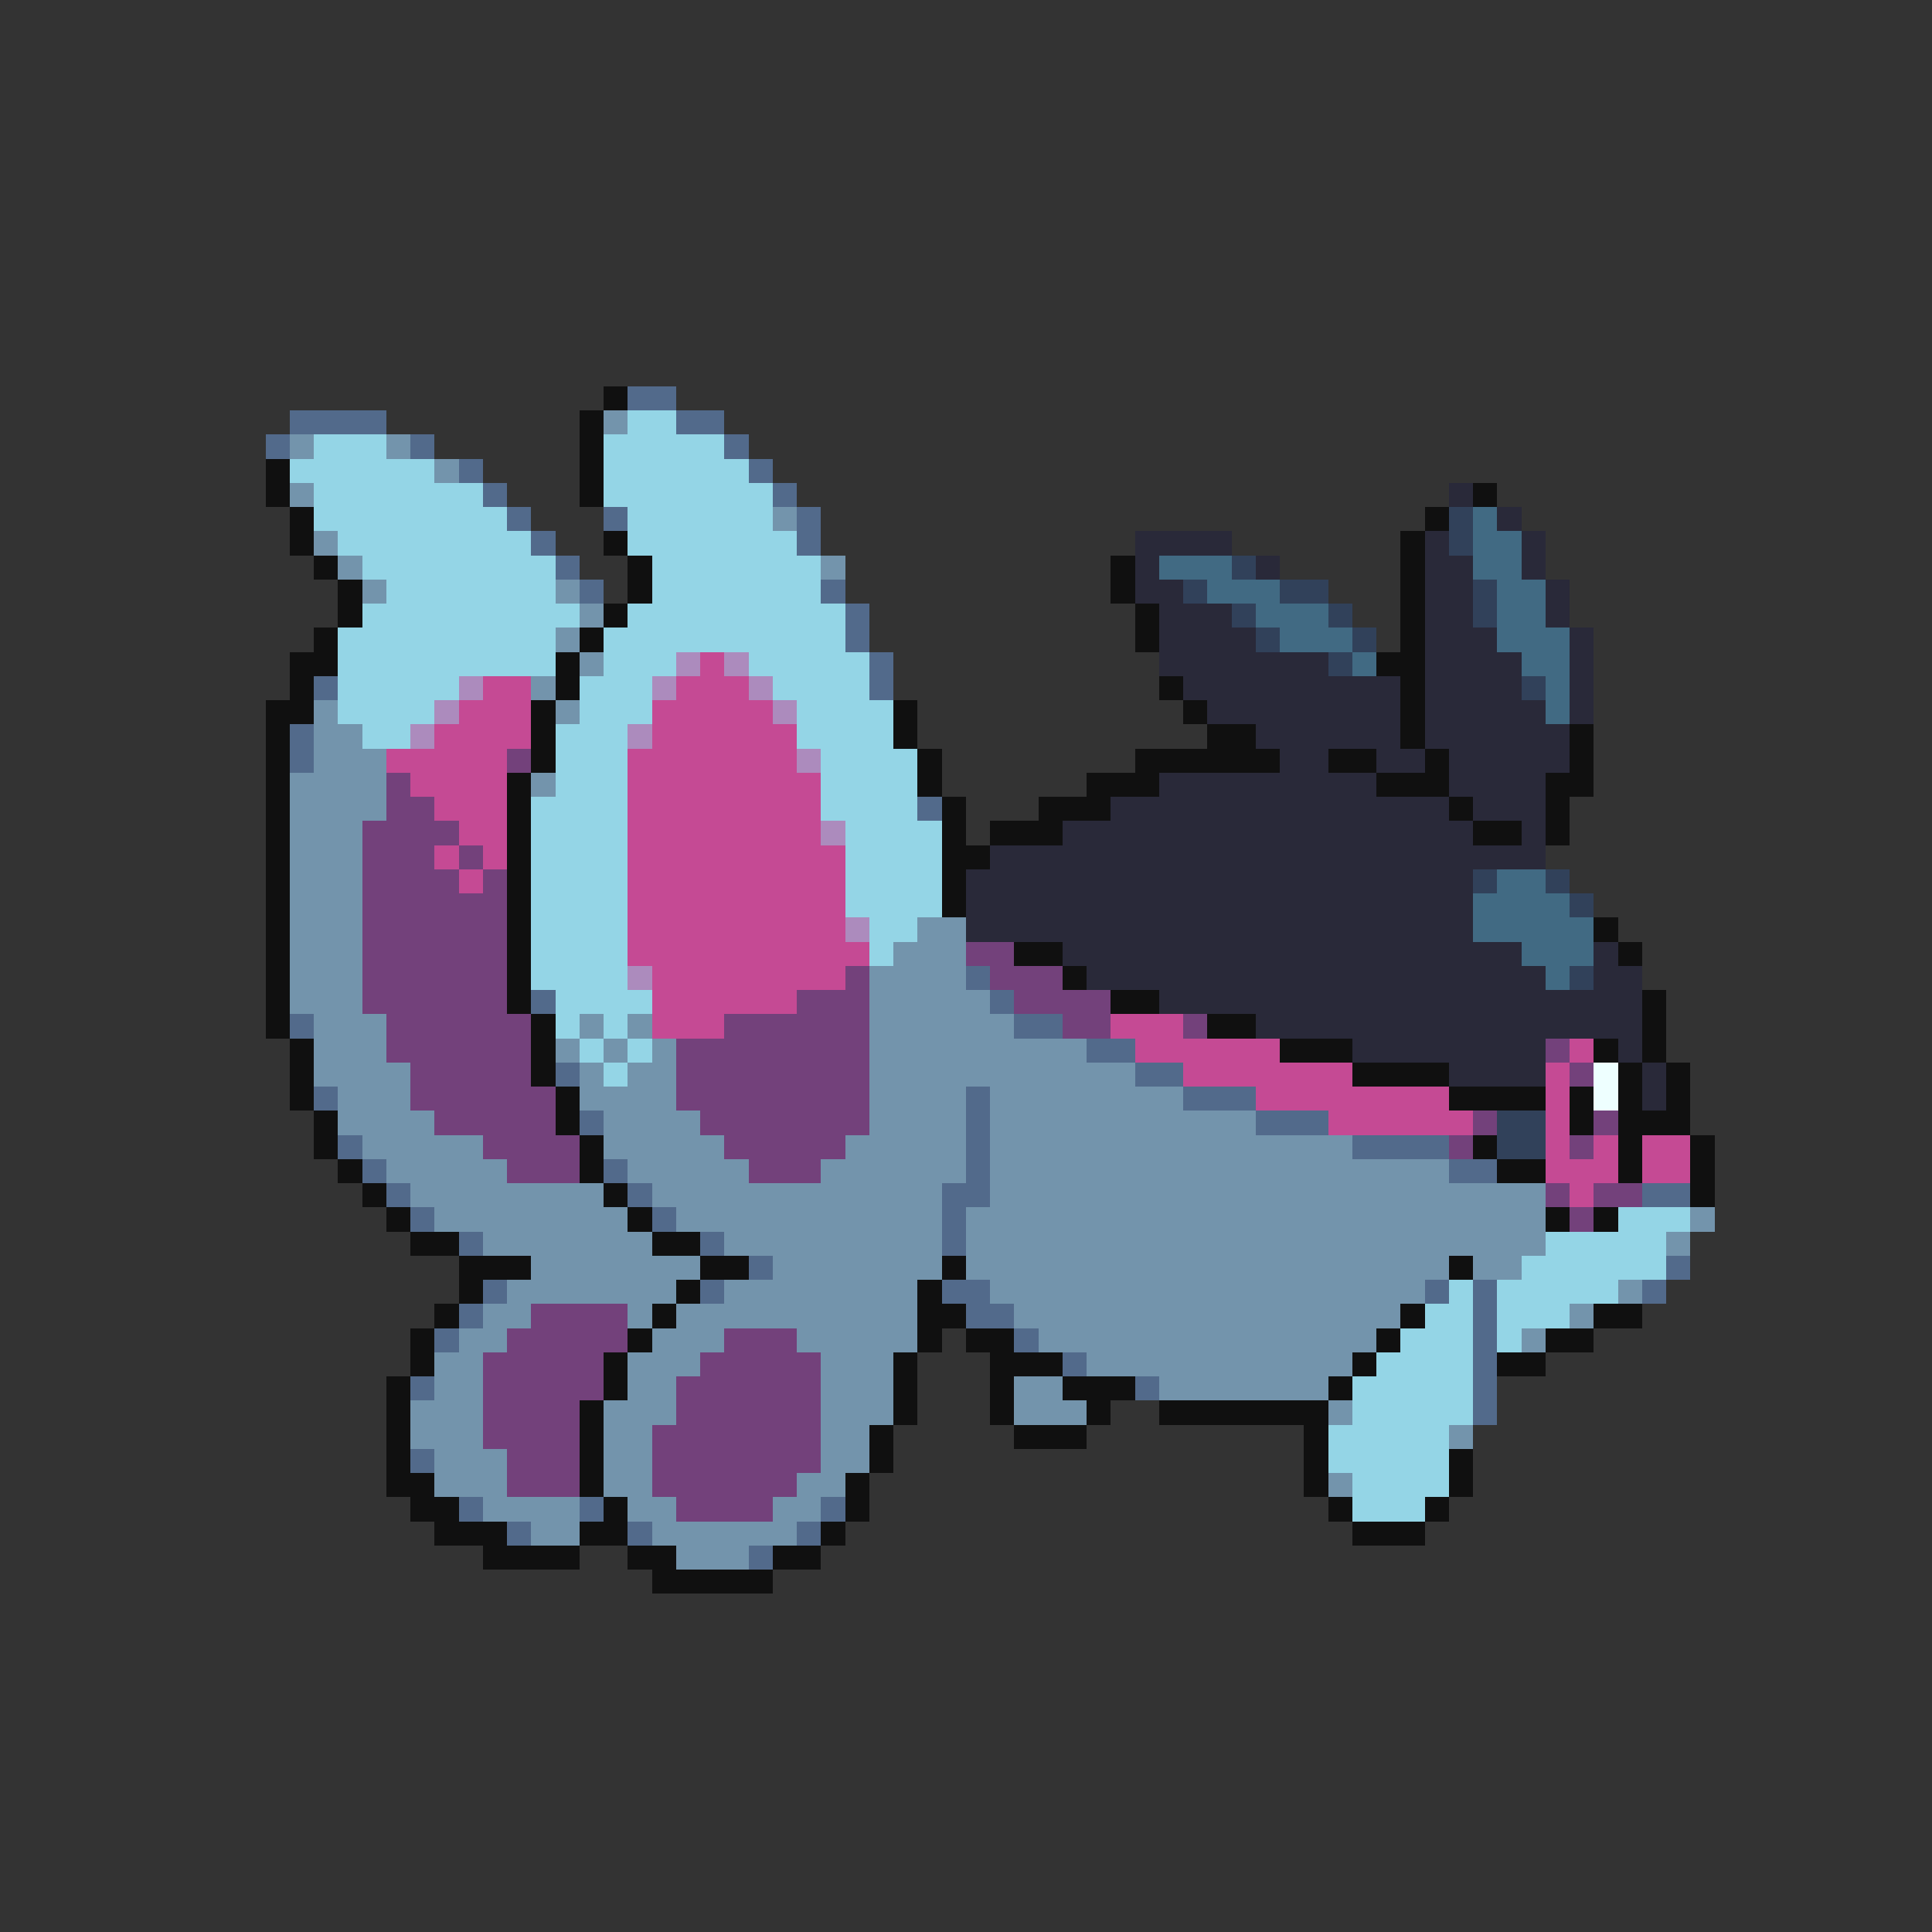 <svg xmlns="http://www.w3.org/2000/svg" viewBox="0 -0.5 80 80" shape-rendering="crispEdges">
<rect x="0" y="-0.5" width="80" height="80" fill="#333333" stroke="none"/>
<path stroke="#101010" d="M25 16h1M24 17h1M24 18h1M11 19h1M24 19h1M11 20h1M24 20h1M61 20h1M12 21h1M59 21h1M12 22h1M25 22h1M58 22h1M13 23h1M26 23h1M46 23h1M58 23h1M14 24h1M26 24h1M46 24h1M58 24h1M14 25h1M25 25h1M47 25h1M58 25h1M13 26h1M24 26h1M47 26h1M58 26h1M12 27h2M23 27h1M57 27h2M12 28h1M23 28h1M48 28h1M58 28h1M11 29h2M22 29h1M37 29h1M49 29h1M58 29h1M11 30h1M22 30h1M37 30h1M50 30h2M58 30h1M65 30h1M11 31h1M22 31h1M38 31h1M47 31h6M55 31h2M59 31h1M65 31h1M11 32h1M21 32h1M38 32h1M45 32h3M57 32h3M64 32h2M11 33h1M21 33h1M39 33h1M43 33h3M60 33h1M64 33h1M11 34h1M21 34h1M39 34h1M41 34h3M61 34h2M64 34h1M11 35h1M21 35h1M39 35h2M11 36h1M21 36h1M39 36h1M11 37h1M21 37h1M39 37h1M11 38h1M21 38h1M66 38h1M11 39h1M21 39h1M42 39h2M67 39h1M11 40h1M21 40h1M44 40h1M11 41h1M21 41h1M46 41h2M68 41h1M11 42h1M22 42h1M50 42h2M68 42h1M12 43h1M22 43h1M53 43h3M66 43h1M68 43h1M12 44h1M22 44h1M56 44h4M67 44h1M69 44h1M12 45h1M23 45h1M60 45h4M65 45h1M67 45h1M69 45h1M13 46h1M23 46h1M65 46h1M67 46h3M13 47h1M24 47h1M61 47h1M67 47h1M70 47h1M14 48h1M24 48h1M62 48h2M67 48h1M70 48h1M15 49h1M25 49h1M70 49h1M16 50h1M26 50h1M64 50h1M66 50h1M17 51h2M27 51h2M19 52h3M29 52h2M39 52h1M60 52h1M19 53h1M28 53h1M38 53h1M18 54h1M27 54h1M38 54h2M58 54h1M66 54h2M17 55h1M26 55h1M38 55h1M40 55h2M57 55h1M64 55h2M17 56h1M25 56h1M37 56h1M41 56h3M56 56h1M62 56h2M16 57h1M25 57h1M37 57h1M41 57h1M44 57h3M55 57h1M16 58h1M24 58h1M37 58h1M41 58h1M45 58h1M48 58h7M16 59h1M24 59h1M36 59h1M42 59h3M54 59h1M16 60h1M24 60h1M36 60h1M54 60h1M60 60h1M16 61h2M24 61h1M35 61h1M54 61h1M60 61h1M17 62h2M25 62h1M35 62h1M55 62h1M59 62h1M18 63h3M24 63h2M34 63h1M56 63h3M20 64h4M26 64h2M32 64h2M27 65h5" />
<path stroke="#526a8b" d="M26 16h2M12 17h4M28 17h2M11 18h1M17 18h1M30 18h1M19 19h1M31 19h1M20 20h1M32 20h1M21 21h1M25 21h1M33 21h1M22 22h1M33 22h1M23 23h1M24 24h1M34 24h1M35 25h1M35 26h1M36 27h1M13 28h1M36 28h1M12 30h1M12 31h1M38 33h1M40 40h1M22 41h1M41 41h1M12 42h1M42 42h2M45 43h2M23 44h1M47 44h2M13 45h1M40 45h1M49 45h3M24 46h1M40 46h1M52 46h3M14 47h1M40 47h1M56 47h4M15 48h1M25 48h1M40 48h1M60 48h2M16 49h1M26 49h1M39 49h2M68 49h2M17 50h1M27 50h1M39 50h1M19 51h1M29 51h1M39 51h1M31 52h1M69 52h1M20 53h1M29 53h1M39 53h2M59 53h1M61 53h1M68 53h1M19 54h1M40 54h2M61 54h1M18 55h1M42 55h1M61 55h1M44 56h1M61 56h1M17 57h1M47 57h1M61 57h1M61 58h1M17 60h1M19 62h1M24 62h1M34 62h1M21 63h1M26 63h1M33 63h1M31 64h1" />
<path stroke="#7394ac" d="M25 17h1M12 18h1M16 18h1M18 19h1M12 20h1M32 21h1M13 22h1M14 23h1M34 23h1M15 24h1M23 24h1M24 25h1M23 26h1M24 27h1M22 28h1M13 29h1M23 29h1M13 30h2M13 31h3M12 32h4M22 32h1M12 33h4M12 34h3M12 35h3M12 36h3M12 37h3M12 38h3M38 38h2M12 39h3M37 39h3M12 40h3M36 40h4M12 41h3M36 41h5M13 42h3M24 42h1M26 42h1M36 42h6M13 43h3M23 43h1M25 43h1M27 43h1M36 43h9M13 44h4M24 44h1M26 44h2M36 44h11M14 45h3M24 45h4M36 45h4M41 45h8M14 46h4M25 46h4M36 46h4M41 46h11M15 47h5M25 47h5M35 47h5M41 47h15M16 48h5M26 48h5M34 48h6M41 48h19M17 49h8M27 49h12M41 49h23M18 50h8M28 50h11M40 50h24M70 50h1M20 51h7M30 51h9M40 51h24M69 51h1M22 52h7M32 52h7M40 52h20M61 52h2M21 53h7M30 53h8M41 53h18M67 53h1M20 54h2M26 54h1M28 54h10M42 54h16M65 54h1M19 55h2M27 55h3M33 55h5M43 55h14M63 55h1M18 56h2M26 56h3M34 56h3M45 56h11M18 57h2M26 57h2M34 57h3M42 57h2M48 57h7M17 58h3M25 58h3M34 58h3M42 58h3M55 58h1M17 59h3M25 59h2M34 59h2M60 59h1M18 60h3M25 60h2M34 60h2M18 61h3M25 61h2M33 61h2M55 61h1M20 62h4M26 62h2M32 62h2M22 63h2M27 63h6M28 64h3" />
<path stroke="#94d5e6" d="M26 17h2M13 18h3M25 18h5M12 19h6M25 19h6M13 20h7M25 20h7M13 21h8M26 21h6M14 22h8M26 22h7M15 23h8M27 23h7M16 24h7M27 24h7M15 25h9M26 25h9M14 26h9M25 26h10M14 27h9M25 27h3M31 27h5M14 28h5M24 28h3M32 28h4M14 29h4M24 29h3M33 29h4M15 30h2M23 30h3M33 30h4M23 31h3M34 31h4M23 32h3M34 32h4M22 33h4M34 33h4M22 34h4M35 34h4M22 35h4M35 35h4M22 36h4M35 36h4M22 37h4M35 37h4M22 38h4M36 38h2M22 39h4M36 39h1M22 40h4M23 41h4M23 42h1M25 42h1M24 43h1M26 43h1M25 44h1M67 50h3M64 51h5M63 52h6M60 53h1M62 53h5M59 54h2M62 54h3M58 55h3M62 55h1M57 56h4M56 57h5M56 58h5M55 59h5M55 60h5M56 61h4M56 62h3" />
<path stroke="#292939" d="M60 20h1M62 21h1M47 22h4M59 22h1M63 22h1M47 23h1M52 23h1M59 23h2M63 23h1M47 24h2M59 24h2M64 24h1M48 25h3M59 25h2M64 25h1M48 26h4M59 26h3M65 26h1M48 27h7M59 27h4M65 27h1M49 28h9M59 28h4M65 28h1M50 29h8M59 29h5M65 29h1M52 30h6M59 30h6M53 31h2M57 31h2M60 31h5M48 32h9M60 32h4M46 33h14M61 33h3M44 34h17M63 34h1M41 35h23M40 36h21M40 37h21M40 38h21M44 39h19M66 39h1M45 40h19M66 40h2M48 41h20M52 42h16M56 43h8M67 43h1M60 44h4M68 44h1M68 45h1" />
<path stroke="#31415a" d="M60 21h1M60 22h1M51 23h1M49 24h1M53 24h2M61 24h1M51 25h1M55 25h1M61 25h1M52 26h1M56 26h1M55 27h1M63 28h1M61 36h1M64 36h1M65 37h1M65 40h1M62 46h2M62 47h2" />
<path stroke="#416a83" d="M61 21h1M61 22h2M48 23h3M61 23h2M50 24h3M62 24h2M52 25h3M62 25h2M53 26h3M62 26h3M56 27h1M63 27h2M64 28h1M64 29h1M62 36h2M61 37h4M61 38h5M63 39h3M64 40h1" />
<path stroke="#ac8bbd" d="M28 27h1M30 27h1M19 28h1M27 28h1M31 28h1M18 29h1M32 29h1M17 30h1M26 30h1M33 31h1M34 34h1M35 38h1M26 40h1" />
<path stroke="#c54a94" d="M29 27h1M20 28h2M28 28h3M19 29h3M27 29h5M18 30h4M27 30h6M16 31h5M26 31h7M17 32h4M26 32h8M18 33h3M26 33h8M19 34h2M26 34h8M18 35h1M20 35h1M26 35h9M19 36h1M26 36h9M26 37h9M26 38h9M26 39h10M27 40h8M27 41h6M27 42h3M46 42h3M47 43h6M65 43h1M49 44h7M64 44h1M52 45h8M64 45h1M55 46h6M64 46h1M64 47h1M66 47h1M68 47h2M64 48h3M68 48h2M65 49h1" />
<path stroke="#73417b" d="M21 31h1M16 32h1M16 33h2M15 34h4M15 35h3M19 35h1M15 36h4M20 36h1M15 37h6M15 38h6M15 39h6M40 39h2M15 40h6M35 40h1M41 40h3M15 41h6M33 41h3M42 41h4M16 42h6M30 42h6M44 42h2M49 42h1M16 43h6M28 43h8M64 43h1M17 44h5M28 44h8M65 44h1M17 45h6M28 45h8M18 46h5M29 46h7M61 46h1M66 46h1M20 47h4M30 47h5M60 47h1M65 47h1M21 48h3M31 48h3M64 49h1M66 49h2M65 50h1M22 54h4M21 55h5M30 55h3M20 56h5M29 56h5M20 57h5M28 57h6M20 58h4M28 58h6M20 59h4M27 59h7M21 60h3M27 60h7M21 61h3M27 61h6M28 62h4" />
<path stroke="#eeffff" d="M66 44h1M66 45h1" />
</svg>